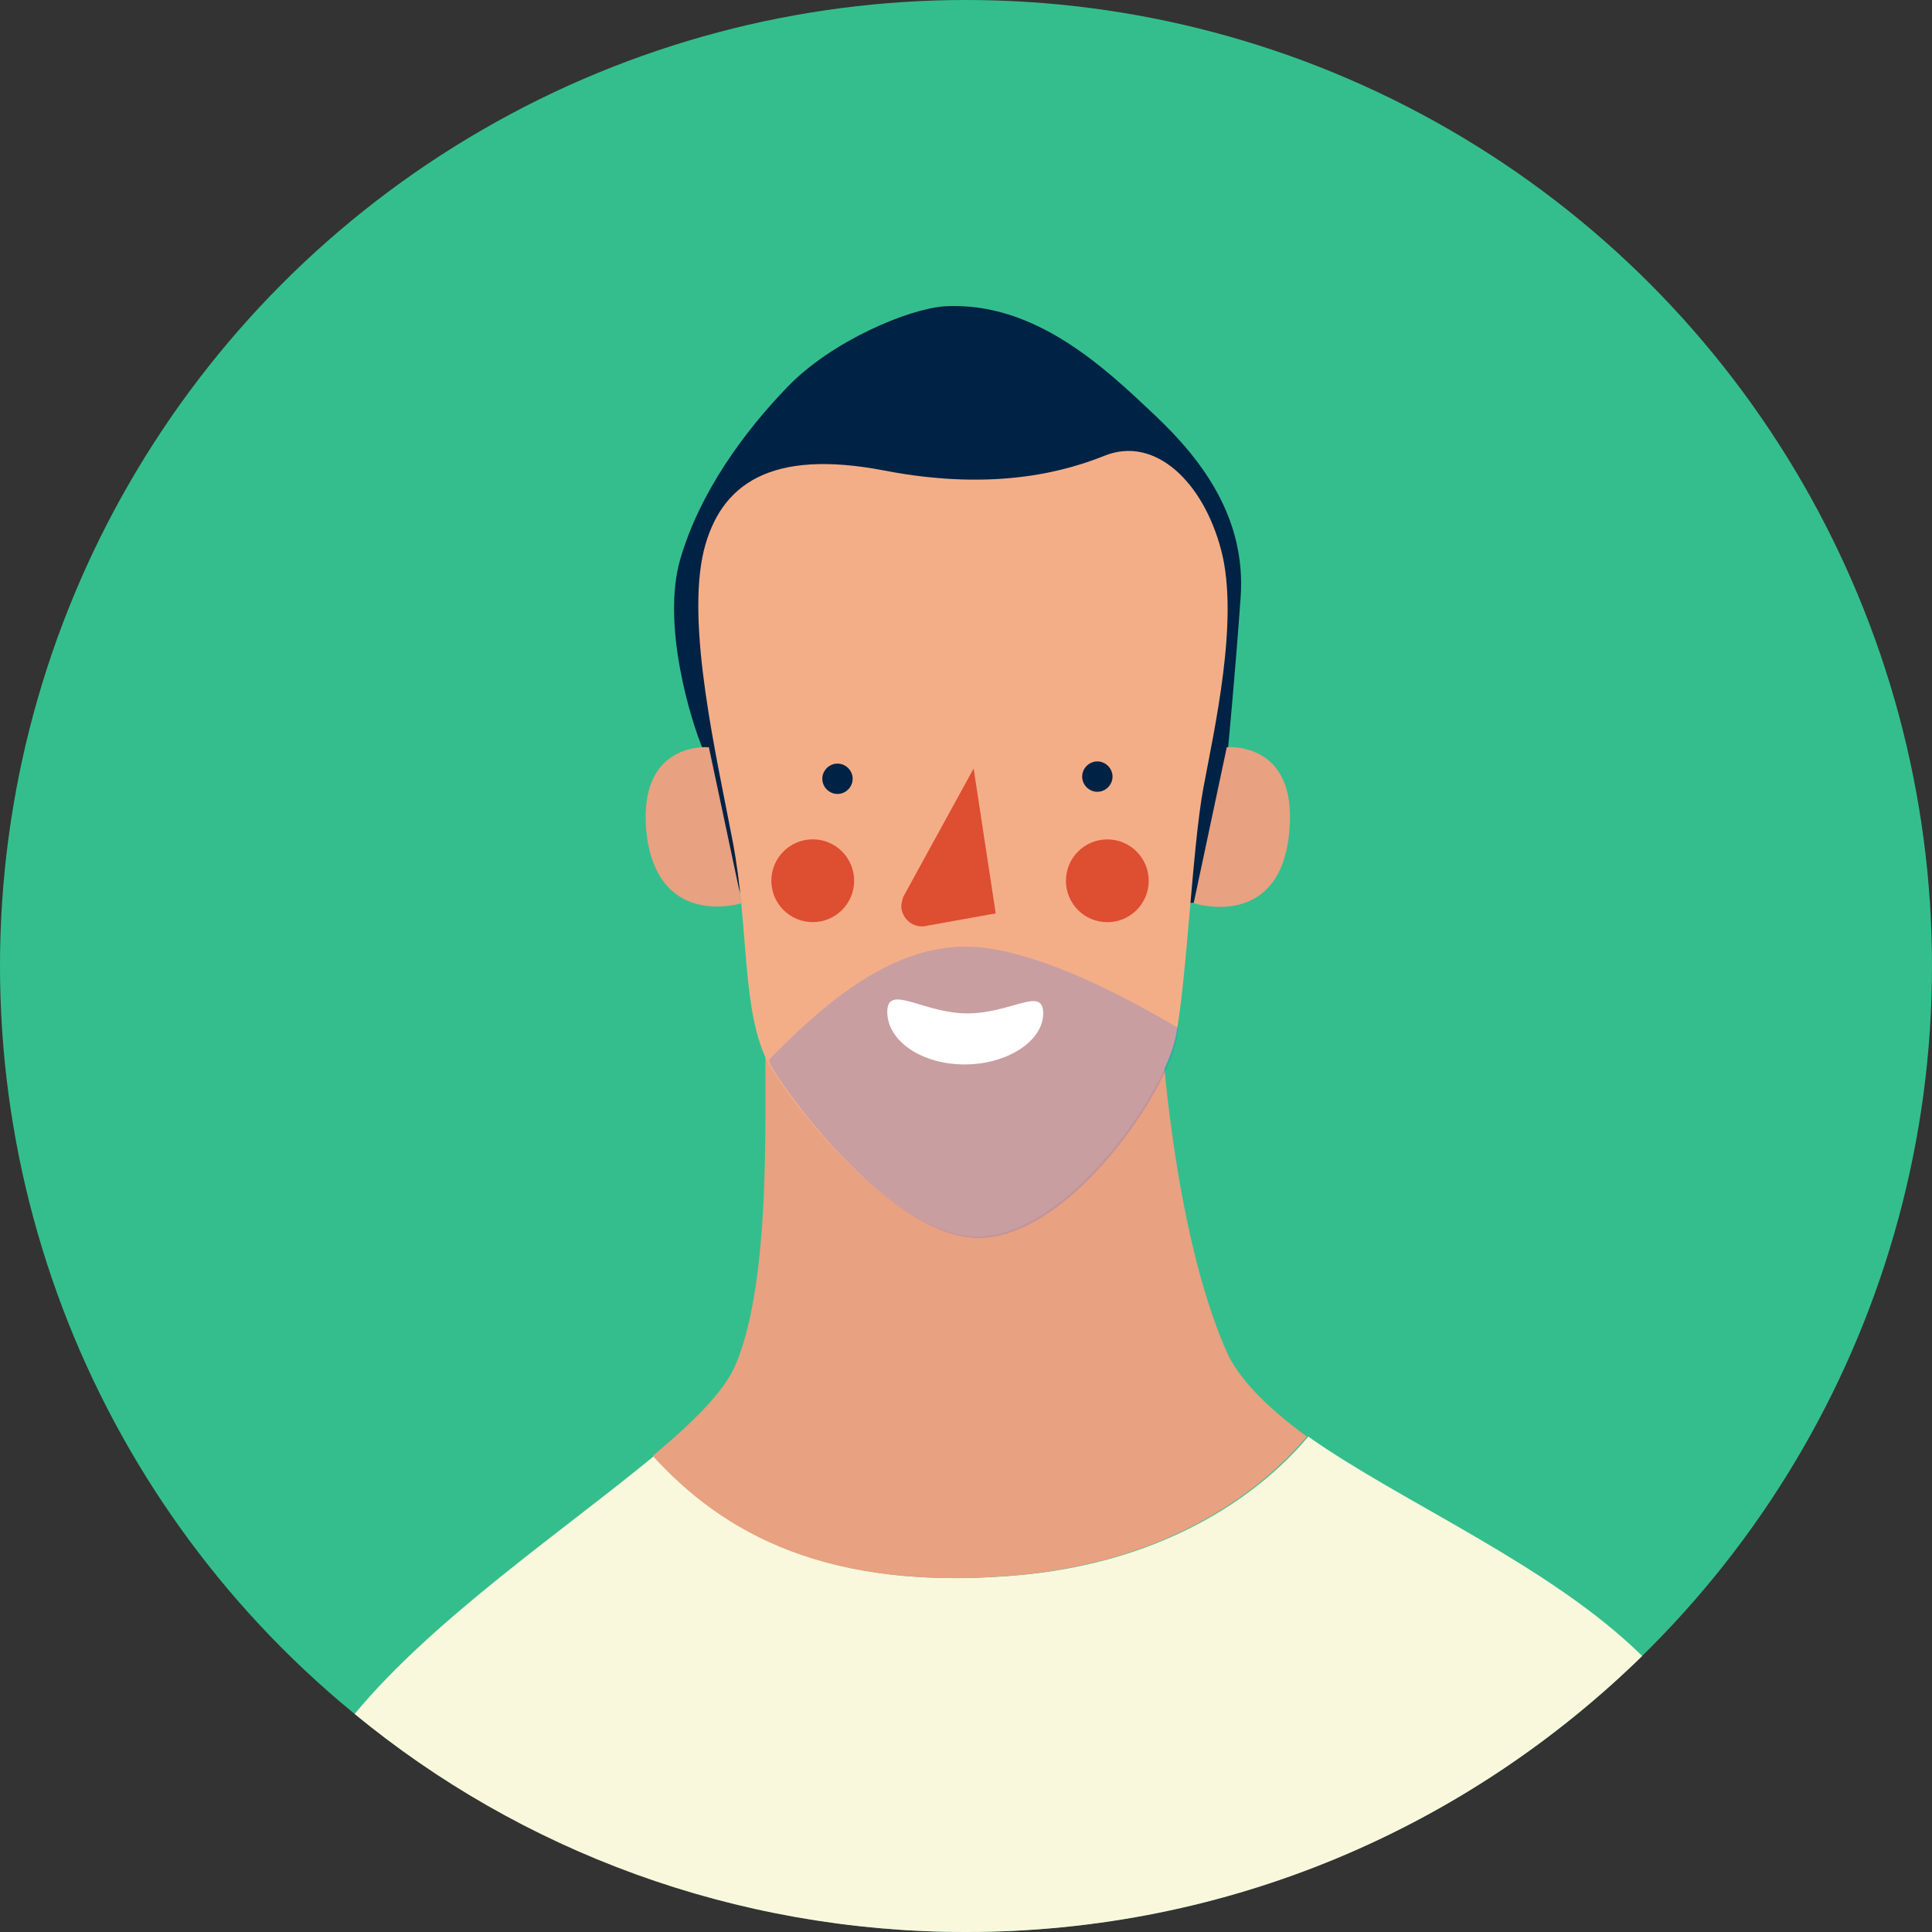 <svg version="1.1" id="レイヤー_1" xmlns="http://www.w3.org/2000/svg" x="0" y="0" viewBox="0 0 140 140" xml:space="preserve"><rect x="0" y="0" width="140" height="140" fill="#333333" stroke="none"/><style>.st2{fill:#e8a181}.st3{fill:#002245}.st5{fill:#de4e31}</style><circle id="prefix__楕円形_19" cx="70" cy="70" r="70" fill="#34be8e"/><path d="M119 120c-6.7-6.6-17.4-11.1-24.2-15.9-2.5 3-8.8 8.8-20.5 10-14.3 1.4-21.9-3.1-26.9-8.6-6.4 5.3-16 11.8-21.7 18.7 12 9.9 27.5 15.8 44.3 15.8 19.1 0 36.3-7.6 49-20z" fill="#faf8dc"/><path id="prefix__パス_64" class="st2" d="M94.7 104.1c-2.5 3-8.8 8.8-20.5 10-14.3 1.4-21.9-3.1-26.9-8.6 3-2.5 5.2-4.7 6-6.6 2.8-6.6 2-19.9 2.2-24.3l28.6-.6s.8 15.2 4.9 24.2c1 2 3.1 4 5.7 5.9z"/><path id="prefix__パス_65" class="st3" d="M68.4 22.2c6.6-.4 11.7 4.5 15.3 7.9s6.6 7.6 6.2 13.2-.9 10.8-.9 10.8.5 10.9-2.4 11.3-31 .6-32.2.4-2.7-9.7-3.5-11.6-3-8.9-1.6-13.7 4.6-9.2 7.8-12.5 8.7-5.6 11.3-5.8z"/><path id="prefix__パス_66" d="M51 39.9c1.2-4.8 4.8-7.4 13.1-5.8s13.5-.1 16-1.1c3.6-1.4 7.1 1.9 8.4 6.9s-.5 12.9-1.3 17.2-1.2 13.9-2 18-7.7 14.2-14.1 14.5-14.2-10.3-15.4-12.5c-2-3.8-1.4-9.8-2.6-16.1S49.7 45.3 51 39.9z" fill="#f4ae87"/><g id="prefix__グループ_1139" transform="translate(71.399 31.947)"><g id="prefix__グループ_1138"><path id="prefix__パス_67" class="st2" d="M17.5 22.2s5.3-.5 4.5 6.4-6.9 4.9-6.9 4.9l2.4-11.3z"/></g></g><g id="prefix__グループ_1141" transform="translate(31.668 31.947)"><g id="prefix__グループ_1140"><path id="prefix__パス_68" class="st2" d="M19.7 22.2s-5.3-.5-4.5 6.4c.9 6.8 6.9 4.9 6.9 4.9l-2.4-11.3z"/></g></g><g id="prefix__グループ_1143" transform="translate(50.254 33.487)"><g id="prefix__グループ_1142"><path id="prefix__パス_69" class="st5" d="M20.3 22.2l1.6 10.5-5 .9c-.8.2-1.6-.3-1.8-1.1-.1-.3 0-.7.1-1l5.1-9.3z"/></g></g><g id="prefix__グループ_1145" transform="translate(44.487 33.133)"><g id="prefix__グループ_1144"><path id="prefix__パス_70" class="st3" d="M17.3 23.3c0 .6-.5 1.1-1.1 1.1-.6 0-1.1-.5-1.1-1.1 0-.6.5-1.1 1.1-1.1s1.1.5 1.1 1.1z"/></g></g><g id="prefix__グループ_1147" transform="translate(63.318 32.976)"><g id="prefix__グループ_1146"><path id="prefix__パス_71" class="st3" d="M17.3 23.3c0 .6-.5 1.1-1.1 1.1-.6 0-1.1-.5-1.1-1.1 0-.6.5-1.1 1.1-1.1.6 0 1.1.5 1.1 1.1z"/></g></g><path id="prefix__パス_72" d="M85.4 74.5C83 73.1 75 68.4 69.6 68.6c-5.8.2-10.7 5-13.9 8.2 0 .1.1.2.1.3 1.2 2.2 9 12.9 15.4 12.6s13.3-10.4 14.1-14.5c0-.2 0-.4.1-.7z" opacity=".21" fill="#2962ff"/><g id="prefix__グループ_1149" transform="translate(40.194 38.021)"><g id="prefix__グループ_1148"><circle id="prefix__楕円形_20" class="st5" cx="18.7" cy="25.8" r="3"/></g></g><g id="prefix__グループ_1151" transform="translate(62.141 38.626)"><g id="prefix__グループ_1150"><circle id="prefix__楕円形_21" class="st5" cx="18.1" cy="25.2" r="3"/></g></g><g id="prefix__グループ_1154" transform="translate(49.195 50.234)"><g id="prefix__グループ_1153"><g id="prefix__グループ_1152"><path id="prefix__パス_75" d="M15.1 23.1c0 2.1 2.5 3.8 5.6 3.8s5.7-1.7 5.7-3.7-2.3 0-5.5 0-5.8-2.2-5.8-.1z" fill="#fff"/></g></g></g></svg>